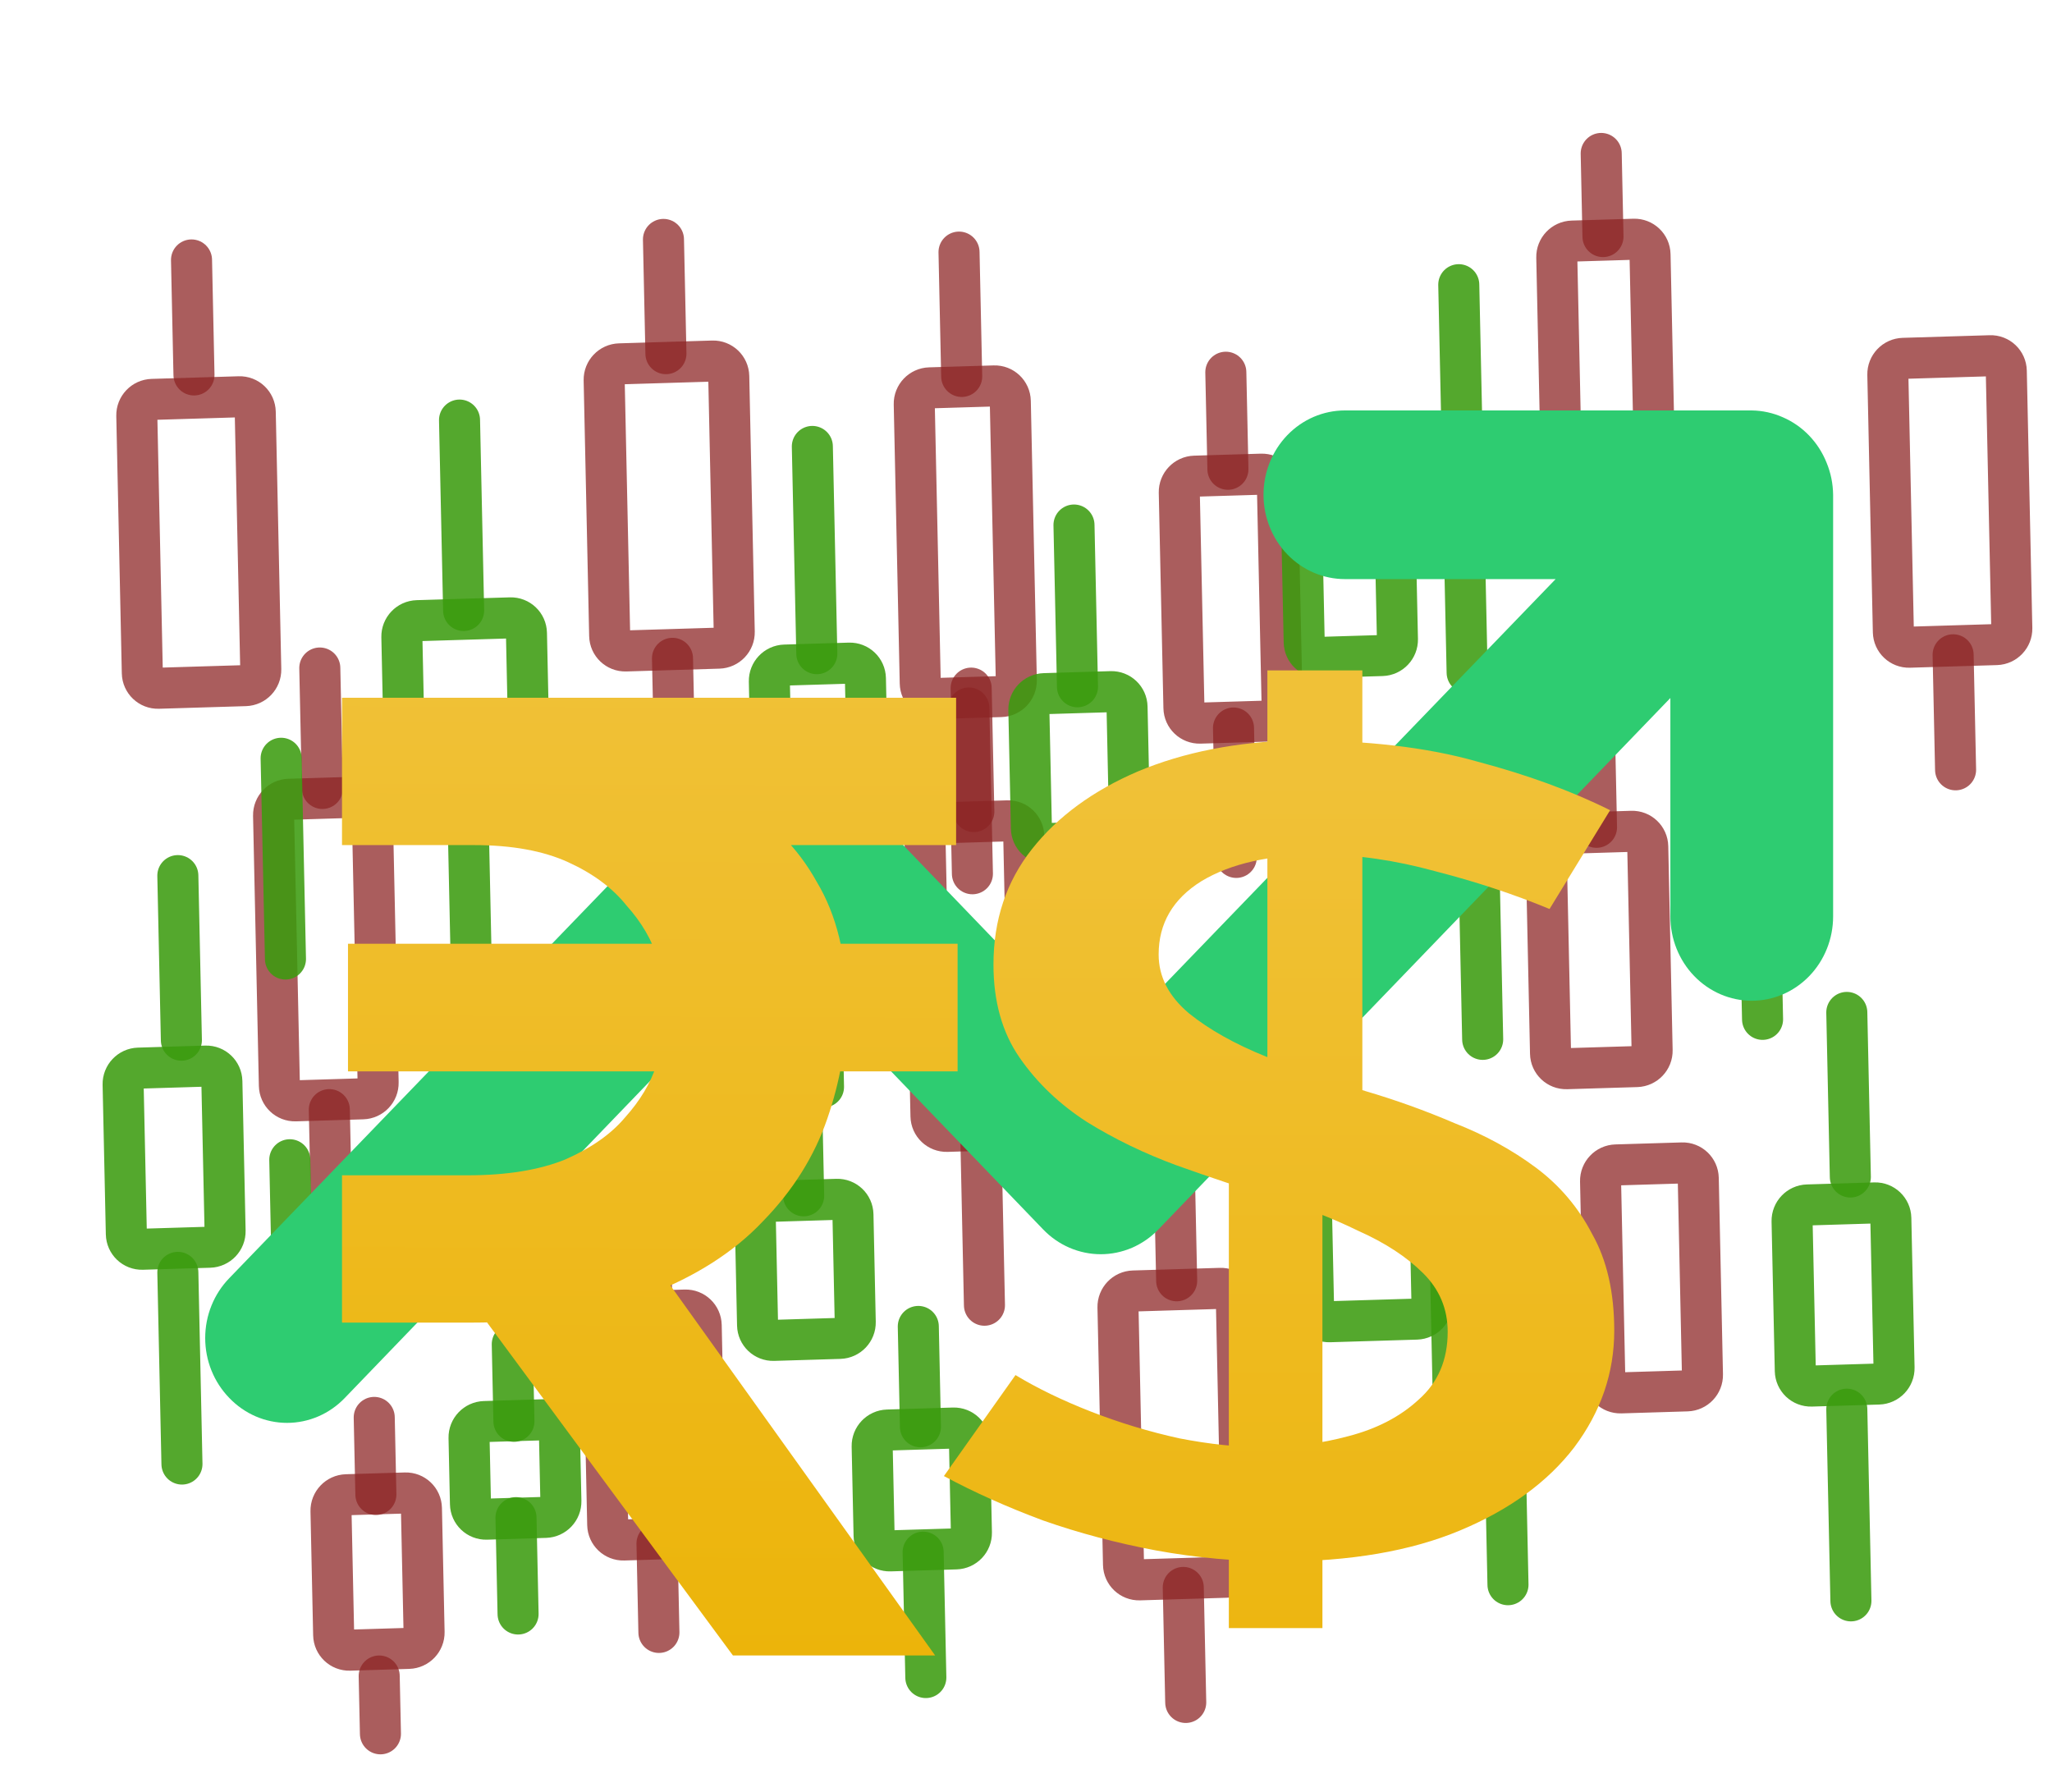 <svg width="150" height="131" viewBox="0 0 150 131" fill="none" xmlns="http://www.w3.org/2000/svg">
<path d="M48.166 119.316L48.026 112.819" stroke="#8D2525" stroke-opacity="0.74" stroke-width="3" stroke-linecap="round"/>
<path d="M47.655 95.494L47.469 86.831" stroke="#8D2525" stroke-opacity="0.74" stroke-width="3" stroke-linecap="round"/>
<path d="M50.44 112.413L45.598 112.56C44.964 112.579 44.438 112.08 44.424 111.445L44.116 97.085C44.102 96.45 44.606 95.919 45.241 95.9L50.083 95.754C50.717 95.735 51.243 96.234 51.257 96.869L51.565 111.229C51.578 111.864 51.075 112.394 50.44 112.413Z" stroke="#8D2525" stroke-opacity="0.74" stroke-width="3"/>
<path d="M123.324 101.66L118.482 101.807C117.848 101.826 117.322 101.327 117.308 100.692L117 86.332C116.986 85.697 117.49 85.166 118.125 85.147L122.967 85.001C123.601 84.981 124.127 85.481 124.141 86.115L124.449 100.476C124.462 101.111 123.959 101.641 123.324 101.66Z" stroke="#8D2525" stroke-opacity="0.74" stroke-width="3"/>
<path d="M110.233 115.828L110 105" stroke="#3B9B0E" stroke-opacity="0.87" stroke-width="3" stroke-linecap="round"/>
<path d="M58.747 87.402L58.561 78.739" stroke="#3B9B0E" stroke-opacity="0.87" stroke-width="3" stroke-linecap="round"/>
<path d="M61.393 97.824L56.552 97.97C55.917 97.989 55.391 97.49 55.378 96.855L55.209 88.992C55.195 88.357 55.699 87.827 56.334 87.808L61.175 87.661C61.81 87.642 62.336 88.141 62.35 88.776L62.518 96.639C62.532 97.274 62.028 97.804 61.393 97.824Z" stroke="#3B9B0E" stroke-opacity="0.87" stroke-width="3"/>
<path d="M116.704 60.468L116.511 51.499" stroke="#8D2525" stroke-opacity="0.74" stroke-width="3" stroke-linecap="round"/>
<path d="M119.644 77.957L114.517 78.112C113.882 78.13 113.356 77.632 113.343 76.996L113.023 62.102C113.009 61.467 113.513 60.936 114.148 60.917L119.275 60.762C119.91 60.742 120.436 61.242 120.449 61.877L120.769 76.772C120.783 77.407 120.279 77.937 119.644 77.957Z" stroke="#8D2525" stroke-opacity="0.74" stroke-width="3"/>
<path d="M128.842 74.506L128.602 63.295" stroke="#3B9B0E" stroke-opacity="0.87" stroke-width="3" stroke-linecap="round"/>
<path d="M128.361 52.085L128.169 43.116" stroke="#3B9B0E" stroke-opacity="0.87" stroke-width="3" stroke-linecap="round"/>
<path d="M131.157 62.846L126.03 63.002C125.395 63.021 124.869 62.522 124.856 61.886L124.681 53.718C124.667 53.083 125.171 52.553 125.805 52.533L130.933 52.379C131.568 52.359 132.093 52.858 132.107 53.493L132.282 61.662C132.296 62.297 131.792 62.828 131.157 62.846Z" stroke="#3B9B0E" stroke-opacity="0.87" stroke-width="3"/>
<path d="M67.678 122.614L67.481 113.449" stroke="#3B9B0E" stroke-opacity="0.87" stroke-width="3" stroke-linecap="round"/>
<path d="M67.284 104.284L67.127 96.952" stroke="#3B9B0E" stroke-opacity="0.87" stroke-width="3" stroke-linecap="round"/>
<path d="M65.07 113.355L69.885 113.21C70.52 113.19 71.023 112.66 71.01 112.025L70.869 105.493C70.856 104.858 70.33 104.359 69.695 104.378L64.88 104.524C64.245 104.543 63.742 105.073 63.755 105.708L63.896 112.24C63.909 112.875 64.435 113.374 65.07 113.355Z" stroke="#3B9B0E" stroke-opacity="0.87" stroke-width="3"/>
<path d="M86.676 124.434L86.496 116.028" stroke="#8D2525" stroke-opacity="0.74" stroke-width="3" stroke-linecap="round"/>
<path d="M86.014 93.614L85.774 82.406" stroke="#8D2525" stroke-opacity="0.74" stroke-width="3" stroke-linecap="round"/>
<path d="M89.661 115.281L83.302 115.473C82.668 115.493 82.142 114.993 82.128 114.358L81.724 95.545C81.711 94.91 82.214 94.38 82.849 94.361L89.208 94.169C89.842 94.149 90.368 94.649 90.382 95.284L90.786 114.097C90.799 114.732 90.296 115.262 89.661 115.281Z" stroke="#8D2525" stroke-opacity="0.74" stroke-width="3"/>
<path d="M14.18 27.405L14 19" stroke="#8D2525" stroke-opacity="0.74" stroke-width="3" stroke-linecap="round"/>
<path d="M17.937 50.113L11.578 50.305C10.944 50.325 10.418 49.825 10.404 49.19L10 30.377C9.987 29.742 10.49 29.212 11.125 29.193L17.484 29.001C18.118 28.981 18.644 29.48 18.658 30.116L19.062 48.929C19.075 49.564 18.572 50.093 17.937 50.113Z" stroke="#8D2525" stroke-opacity="0.74" stroke-width="3"/>
<path d="M142.952 56.266L142.772 47.86" stroke="#8D2525" stroke-opacity="0.74" stroke-width="3" stroke-linecap="round"/>
<path d="M145.937 47.113L139.578 47.305C138.944 47.325 138.418 46.825 138.404 46.19L138 27.377C137.987 26.742 138.49 26.212 139.125 26.193L145.484 26.001C146.118 25.981 146.644 26.48 146.658 27.116L147.062 45.929C147.075 46.564 146.572 47.093 145.937 47.113Z" stroke="#8D2525" stroke-opacity="0.74" stroke-width="3"/>
<path d="M108.383 75.968L108.143 64.76" stroke="#3B9B0E" stroke-opacity="0.87" stroke-width="3" stroke-linecap="round"/>
<path d="M103.551 96.415L97.193 96.607C96.558 96.626 96.032 96.127 96.019 95.492L95.795 85.084C95.782 84.449 96.285 83.919 96.92 83.9L103.278 83.708C103.913 83.688 104.439 84.188 104.453 84.823L104.676 95.23C104.69 95.865 104.186 96.395 103.551 96.415Z" stroke="#3B9B0E" stroke-opacity="0.87" stroke-width="3"/>
<path d="M27.81 126.727L27.719 122.502" stroke="#8D2525" stroke-opacity="0.74" stroke-width="3" stroke-linecap="round"/>
<path d="M27.477 109.235L27.356 103.601" stroke="#8D2525" stroke-opacity="0.74" stroke-width="3" stroke-linecap="round"/>
<path d="M29.875 120.482L25.565 120.613C24.93 120.632 24.404 120.133 24.391 119.498L24.196 110.439C24.183 109.804 24.686 109.273 25.321 109.254L29.632 109.124C30.266 109.105 30.792 109.604 30.806 110.239L31 119.298C31.014 119.933 30.51 120.463 29.875 120.482Z" stroke="#8D2525" stroke-opacity="0.74" stroke-width="3"/>
<path d="M37.871 117.969L37.719 110.927" stroke="#3B9B0E" stroke-opacity="0.87" stroke-width="3" stroke-linecap="round"/>
<path d="M37.568 103.885L37.447 98.251" stroke="#3B9B0E" stroke-opacity="0.87" stroke-width="3" stroke-linecap="round"/>
<path d="M39.876 110.907L35.565 111.038C34.93 111.057 34.405 110.558 34.391 109.923L34.287 105.089C34.274 104.454 34.777 103.924 35.412 103.904L39.723 103.774C40.358 103.755 40.883 104.254 40.897 104.889L41.001 109.723C41.014 110.358 40.511 110.888 39.876 110.907Z" stroke="#3B9B0E" stroke-opacity="0.87" stroke-width="3"/>
<path d="M70.991 50.296L71.186 59.317" stroke="#8D2525" stroke-opacity="0.74" stroke-width="3" stroke-linecap="round"/>
<path d="M71.704 83.373L71.963 95.4" stroke="#8D2525" stroke-opacity="0.74" stroke-width="3" stroke-linecap="round"/>
<path d="M68.742 60.145L73.662 59.997C74.296 59.978 74.822 60.477 74.836 61.112L75.272 81.361C75.286 81.996 74.782 82.526 74.147 82.545L69.228 82.693C68.593 82.712 68.068 82.213 68.054 81.578L67.618 61.329C67.604 60.694 68.108 60.164 68.742 60.145Z" stroke="#8D2525" stroke-opacity="0.74" stroke-width="3"/>
<path d="M59.874 64.41L60.198 79.445" stroke="#3B9B0E" stroke-opacity="0.87" stroke-width="3" stroke-linecap="round"/>
<path d="M107.125 90.148L112.044 90.001C112.679 89.981 113.205 90.481 113.218 91.115L113.46 102.344C113.474 102.979 112.97 103.509 112.336 103.528L107.417 103.676C106.782 103.695 106.256 103.196 106.242 102.561L106 91.333C105.987 90.698 106.49 90.168 107.125 90.148Z" stroke="#3B9B0E" stroke-opacity="0.87" stroke-width="3"/>
<path d="M23.377 48.826L23.567 57.629" stroke="#8D2525" stroke-opacity="0.74" stroke-width="3" stroke-linecap="round"/>
<path d="M24.073 81.105L24.326 92.843" stroke="#8D2525" stroke-opacity="0.74" stroke-width="3" stroke-linecap="round"/>
<path d="M21.123 58.421L26.042 58.272C26.677 58.253 27.202 58.753 27.216 59.388L27.641 79.129C27.655 79.764 27.152 80.294 26.517 80.313L21.598 80.462C20.963 80.481 20.437 79.981 20.423 79.346L19.998 59.605C19.984 58.97 20.488 58.44 21.123 58.421Z" stroke="#8D2525" stroke-opacity="0.74" stroke-width="3"/>
<path d="M20.551 55.423L20.867 70.096" stroke="#3B9B0E" stroke-opacity="0.87" stroke-width="3" stroke-linecap="round"/>
<path d="M21.183 84.768L21.436 96.505" stroke="#3B9B0E" stroke-opacity="0.87" stroke-width="3" stroke-linecap="round"/>
<path d="M135.301 117.009L135 103" stroke="#3B9B0E" stroke-opacity="0.87" stroke-width="3" stroke-linecap="round"/>
<path d="M135 74L135.259 86.028" stroke="#3B9B0E" stroke-opacity="0.87" stroke-width="3" stroke-linecap="round"/>
<path d="M132.125 88.072L137.044 87.923C137.679 87.904 138.205 88.404 138.218 89.039L138.454 99.977C138.468 100.612 137.964 101.142 137.329 101.161L132.41 101.309C131.775 101.328 131.25 100.829 131.236 100.194L131 89.256C130.987 88.621 131.49 88.091 132.125 88.072Z" stroke="#3B9B0E" stroke-opacity="0.87" stroke-width="3"/>
<path d="M13.301 107.009L13 93" stroke="#3B9B0E" stroke-opacity="0.87" stroke-width="3" stroke-linecap="round"/>
<path d="M13 64L13.259 76.028" stroke="#3B9B0E" stroke-opacity="0.87" stroke-width="3" stroke-linecap="round"/>
<path d="M10.125 78.072L15.044 77.923C15.679 77.904 16.205 78.404 16.218 79.039L16.454 89.977C16.468 90.612 15.964 91.142 15.329 91.161L10.41 91.309C9.775 91.328 9.25 90.829 9.236 90.194L9 79.256C8.987 78.621 9.49 78.091 10.125 78.072Z" stroke="#3B9B0E" stroke-opacity="0.87" stroke-width="3"/>
<path d="M70.104 18.427L70.3 27.514" stroke="#8D2525" stroke-opacity="0.74" stroke-width="3" stroke-linecap="round"/>
<path d="M70.822 51.748L71.083 63.864" stroke="#8D2525" stroke-opacity="0.74" stroke-width="3" stroke-linecap="round"/>
<path d="M67.955 28.35L72.678 28.208C73.312 28.189 73.838 28.688 73.852 29.323L74.292 49.727C74.305 50.362 73.802 50.893 73.167 50.912L68.445 51.054C67.81 51.073 67.284 50.574 67.27 49.939L66.831 29.535C66.817 28.9 67.321 28.369 67.955 28.35Z" stroke="#8D2525" stroke-opacity="0.74" stroke-width="3"/>
<path d="M59.382 32.631L59.709 47.777" stroke="#3B9B0E" stroke-opacity="0.87" stroke-width="3" stroke-linecap="round"/>
<path d="M60.035 62.922L60.296 75.039" stroke="#3B9B0E" stroke-opacity="0.87" stroke-width="3" stroke-linecap="round"/>
<path d="M57.364 48.612L62.086 48.47C62.721 48.451 63.247 48.95 63.261 49.585L63.504 60.902C63.518 61.537 63.015 62.067 62.38 62.086L57.657 62.229C57.023 62.248 56.497 61.748 56.483 61.113L56.239 49.797C56.226 49.162 56.729 48.632 57.364 48.612Z" stroke="#3B9B0E" stroke-opacity="0.87" stroke-width="3"/>
<path d="M48.499 17.5L48.679 25.85" stroke="#8D2525" stroke-opacity="0.74" stroke-width="3" stroke-linecap="round"/>
<path d="M49.159 48.118L49.399 59.252" stroke="#8D2525" stroke-opacity="0.74" stroke-width="3" stroke-linecap="round"/>
<path d="M45.289 26.595L52.096 26.39C52.731 26.371 53.257 26.87 53.271 27.505L53.673 46.189C53.687 46.824 53.184 47.354 52.549 47.373L45.741 47.579C45.106 47.598 44.581 47.098 44.567 46.463L44.164 27.779C44.151 27.144 44.654 26.614 45.289 26.595Z" stroke="#8D2525" stroke-opacity="0.74" stroke-width="3"/>
<path d="M33.591 30.704L33.891 44.621" stroke="#3B9B0E" stroke-opacity="0.87" stroke-width="3" stroke-linecap="round"/>
<path d="M34.191 58.538L34.431 69.672" stroke="#3B9B0E" stroke-opacity="0.87" stroke-width="3" stroke-linecap="round"/>
<path d="M30.501 45.366L37.309 45.161C37.943 45.142 38.469 45.641 38.483 46.276L38.705 56.61C38.719 57.245 38.215 57.775 37.581 57.794L30.773 57.999C30.138 58.018 29.613 57.519 29.599 56.884L29.376 46.55C29.363 45.915 29.866 45.385 30.501 45.366Z" stroke="#3B9B0E" stroke-opacity="0.87" stroke-width="3"/>
<path d="M89.607 27.207L89.76 34.299" stroke="#8D2525" stroke-opacity="0.74" stroke-width="3" stroke-linecap="round"/>
<path d="M90.168 53.212L90.371 62.669" stroke="#8D2525" stroke-opacity="0.74" stroke-width="3" stroke-linecap="round"/>
<path d="M87.33 34.805L92.208 34.658C92.843 34.639 93.369 35.138 93.383 35.773L93.722 51.523C93.736 52.157 93.232 52.688 92.597 52.707L87.719 52.854C87.084 52.873 86.559 52.374 86.545 51.739L86.205 35.989C86.192 35.354 86.695 34.824 87.33 34.805Z" stroke="#8D2525" stroke-opacity="0.74" stroke-width="3"/>
<path d="M78.508 38.375L78.763 50.196" stroke="#3B9B0E" stroke-opacity="0.87" stroke-width="3" stroke-linecap="round"/>
<path d="M79.018 62.016L79.222 71.473" stroke="#3B9B0E" stroke-opacity="0.87" stroke-width="3" stroke-linecap="round"/>
<path d="M76.333 50.701L81.212 50.554C81.846 50.535 82.372 51.034 82.386 51.669L82.572 60.326C82.586 60.961 82.082 61.491 81.448 61.51L76.569 61.657C75.935 61.677 75.409 61.177 75.395 60.542L75.209 51.886C75.195 51.251 75.698 50.72 76.333 50.701Z" stroke="#3B9B0E" stroke-opacity="0.87" stroke-width="3"/>
<path d="M117.047 11.216L117.177 17.291" stroke="#8D2525" stroke-opacity="0.74" stroke-width="3" stroke-linecap="round"/>
<path d="M117.526 33.492L117.701 41.592" stroke="#8D2525" stroke-opacity="0.74" stroke-width="3" stroke-linecap="round"/>
<path d="M114.925 17.622L119.441 17.486C120.076 17.467 120.602 17.966 120.616 18.601L120.904 31.977C120.918 32.612 120.414 33.142 119.779 33.161L115.263 33.297C114.628 33.316 114.102 32.817 114.088 32.182L113.8 18.806C113.786 18.172 114.29 17.641 114.925 17.622Z" stroke="#8D2525" stroke-opacity="0.74" stroke-width="3"/>
<path d="M106.635 20.809L106.854 30.935" stroke="#3B9B0E" stroke-opacity="0.87" stroke-width="3" stroke-linecap="round"/>
<path d="M107.072 41.06L107.247 49.161" stroke="#3B9B0E" stroke-opacity="0.87" stroke-width="3" stroke-linecap="round"/>
<path d="M96.303 38.45L100.82 38.315C101.455 38.295 101.981 38.795 101.994 39.43L102.152 46.73C102.165 47.365 101.662 47.895 101.027 47.914L96.51 48.05C95.875 48.07 95.35 47.57 95.336 46.935L95.179 39.635C95.165 39 95.668 38.47 96.303 38.45Z" stroke="#3B9B0E" stroke-opacity="0.87" stroke-width="3"/>
<path d="M133.524 33.822C132.921 32.315 131.766 31.119 130.312 30.493C129.597 30.177 128.829 30.01 128.052 30H98.31C96.733 30 95.22 30.649 94.104 31.805C92.989 32.961 92.362 34.529 92.362 36.164C92.362 37.798 92.989 39.366 94.104 40.522C95.22 41.678 96.733 42.327 98.31 42.327H113.716L80.466 76.782L60.896 56.442C60.343 55.864 59.685 55.406 58.96 55.093C58.235 54.78 57.458 54.619 56.672 54.619C55.887 54.619 55.11 54.78 54.385 55.093C53.66 55.406 53.002 55.864 52.449 56.442L16.759 93.424C16.202 93.997 15.759 94.679 15.457 95.43C15.155 96.181 15 96.987 15 97.801C15 98.614 15.155 99.42 15.457 100.171C15.759 100.922 16.202 101.604 16.759 102.177C17.312 102.754 17.97 103.213 18.695 103.526C19.42 103.839 20.198 104 20.983 104C21.768 104 22.546 103.839 23.27 103.526C23.995 103.213 24.653 102.754 25.206 102.177L56.672 69.509L76.242 89.849C76.795 90.427 77.453 90.886 78.178 91.199C78.903 91.511 79.68 91.673 80.466 91.673C81.251 91.673 82.028 91.511 82.753 91.199C83.478 90.886 84.136 90.427 84.689 89.849L122.103 51.018V66.982C122.103 68.617 122.73 70.185 123.846 71.341C124.961 72.496 126.474 73.146 128.052 73.146C129.629 73.146 131.142 72.496 132.258 71.341C133.373 70.185 134 68.617 134 66.982V36.164C133.991 35.358 133.829 34.562 133.524 33.822Z" fill="#2ECC71"/>
<g filter="url(#filter0_d_21_2)">
<path d="M89.828 115V79.635L92.645 76.553V45H99.587V78.094L96.669 82.15V115H89.828ZM113.271 62.439C110.655 61.358 107.871 60.438 104.92 59.681C101.969 58.87 99.151 58.465 96.468 58.465C92.846 58.465 89.962 59.114 87.815 60.411C85.736 61.709 84.696 63.494 84.696 65.765C84.696 67.387 85.434 68.82 86.91 70.064C88.385 71.253 90.263 72.308 92.544 73.227C94.825 74.092 97.24 74.93 99.788 75.742C102.002 76.391 104.182 77.175 106.329 78.094C108.542 78.959 110.521 80.041 112.265 81.338C114.009 82.636 115.384 84.258 116.39 86.205C117.463 88.098 118 90.45 118 93.262C118 96.344 117.027 99.183 115.082 101.779C113.137 104.32 110.353 106.348 106.731 107.862C103.109 109.376 98.682 110.133 93.45 110.133C90.431 110.133 87.446 109.863 84.495 109.322C81.611 108.781 78.86 108.051 76.244 107.132C73.628 106.159 71.214 105.077 69 103.888L74.232 96.506C75.842 97.48 77.686 98.372 79.766 99.183C81.845 99.994 83.992 100.643 86.205 101.13C88.419 101.562 90.498 101.779 92.444 101.779C94.523 101.779 96.569 101.508 98.581 100.968C100.661 100.427 102.371 99.535 103.713 98.291C105.121 97.047 105.825 95.398 105.825 93.343C105.825 91.667 105.222 90.234 104.014 89.044C102.807 87.854 101.231 86.827 99.285 85.962C97.407 85.043 95.328 84.231 93.047 83.528C90.767 82.825 88.419 82.041 86.004 81.176C83.656 80.311 81.476 79.257 79.464 78.013C77.452 76.715 75.808 75.147 74.534 73.308C73.259 71.47 72.622 69.198 72.622 66.495C72.622 63.25 73.561 60.438 75.439 58.059C77.318 55.68 79.9 53.787 83.187 52.381C86.541 50.975 90.398 50.218 94.758 50.11C99.923 50.11 104.316 50.624 107.938 51.651C111.628 52.625 114.881 53.814 117.698 55.22L113.271 62.439Z" fill="url(#paint0_linear_21_2)"/>
</g>
<g filter="url(#filter1_d_21_2)">
<path d="M25 92.673V81.904H34.197C37.044 81.904 39.416 81.519 41.314 80.75C43.212 79.917 44.672 78.891 45.693 77.673C46.788 76.455 47.555 75.173 47.993 73.827C48.504 72.417 48.759 71.102 48.759 69.885C48.759 68.731 48.54 67.481 48.102 66.135C47.664 64.724 46.898 63.41 45.803 62.192C44.781 60.91 43.358 59.852 41.533 59.019C39.708 58.186 37.409 57.769 34.635 57.769H25V47H69.891V57.769H43.066L32.445 50.077C36.825 50.077 40.839 50.429 44.489 51.135C48.139 51.84 51.241 52.962 53.796 54.5C56.35 55.974 58.321 57.962 59.708 60.462C61.168 62.898 61.898 65.91 61.898 69.5C61.898 72.256 61.423 75.013 60.474 77.769C59.526 80.525 57.956 83.025 55.766 85.269C53.649 87.513 50.839 89.308 47.336 90.654C43.832 92 39.489 92.673 34.307 92.673H25ZM53.577 117L32.774 88.827L47.993 88.538L68.358 117H53.577ZM25.438 74.308V64.981H70V74.308H25.438Z" fill="url(#paint1_linear_21_2)"/>
</g>
<defs>
<filter id="filter0_d_21_2" x="65" y="45" width="57" height="78" filterUnits="userSpaceOnUse" color-interpolation-filters="sRGB">
<feFlood flood-opacity="0" result="BackgroundImageFix"/>
<feColorMatrix in="SourceAlpha" type="matrix" values="0 0 0 0 0 0 0 0 0 0 0 0 0 0 0 0 0 0 127 0" result="hardAlpha"/>
<feOffset dy="4"/>
<feGaussianBlur stdDeviation="2"/>
<feComposite in2="hardAlpha" operator="out"/>
<feColorMatrix type="matrix" values="0 0 0 0 0 0 0 0 0 0 0 0 0 0 0 0 0 0 0.55 0"/>
<feBlend mode="normal" in2="BackgroundImageFix" result="effect1_dropShadow_21_2"/>
<feBlend mode="normal" in="SourceGraphic" in2="effect1_dropShadow_21_2" result="shape"/>
</filter>
<filter id="filter1_d_21_2" x="17.8" y="43.8" width="59.4" height="84.4" filterUnits="userSpaceOnUse" color-interpolation-filters="sRGB">
<feFlood flood-opacity="0" result="BackgroundImageFix"/>
<feColorMatrix in="SourceAlpha" type="matrix" values="0 0 0 0 0 0 0 0 0 0 0 0 0 0 0 0 0 0 127 0" result="hardAlpha"/>
<feOffset dy="4"/>
<feGaussianBlur stdDeviation="3.6"/>
<feComposite in2="hardAlpha" operator="out"/>
<feColorMatrix type="matrix" values="0 0 0 0 0 0 0 0 0 0 0 0 0 0 0 0 0 0 0.49 0"/>
<feBlend mode="normal" in2="BackgroundImageFix" result="effect1_dropShadow_21_2"/>
<feBlend mode="normal" in="SourceGraphic" in2="effect1_dropShadow_21_2" result="shape"/>
</filter>
<linearGradient id="paint0_linear_21_2" x1="93.072" y1="48.65" x2="93.072" y2="128.073" gradientUnits="userSpaceOnUse">
<stop offset="0.055" stop-color="#F0C137"/>
<stop offset="1" stop-color="#ECB409"/>
</linearGradient>
<linearGradient id="paint1_linear_21_2" x1="45.858" y1="44.885" x2="45.523" y2="129.26" gradientUnits="userSpaceOnUse">
<stop stop-color="#F0C137"/>
<stop offset="0.87" stop-color="#ECB409"/>
</linearGradient>
</defs>
</svg>
